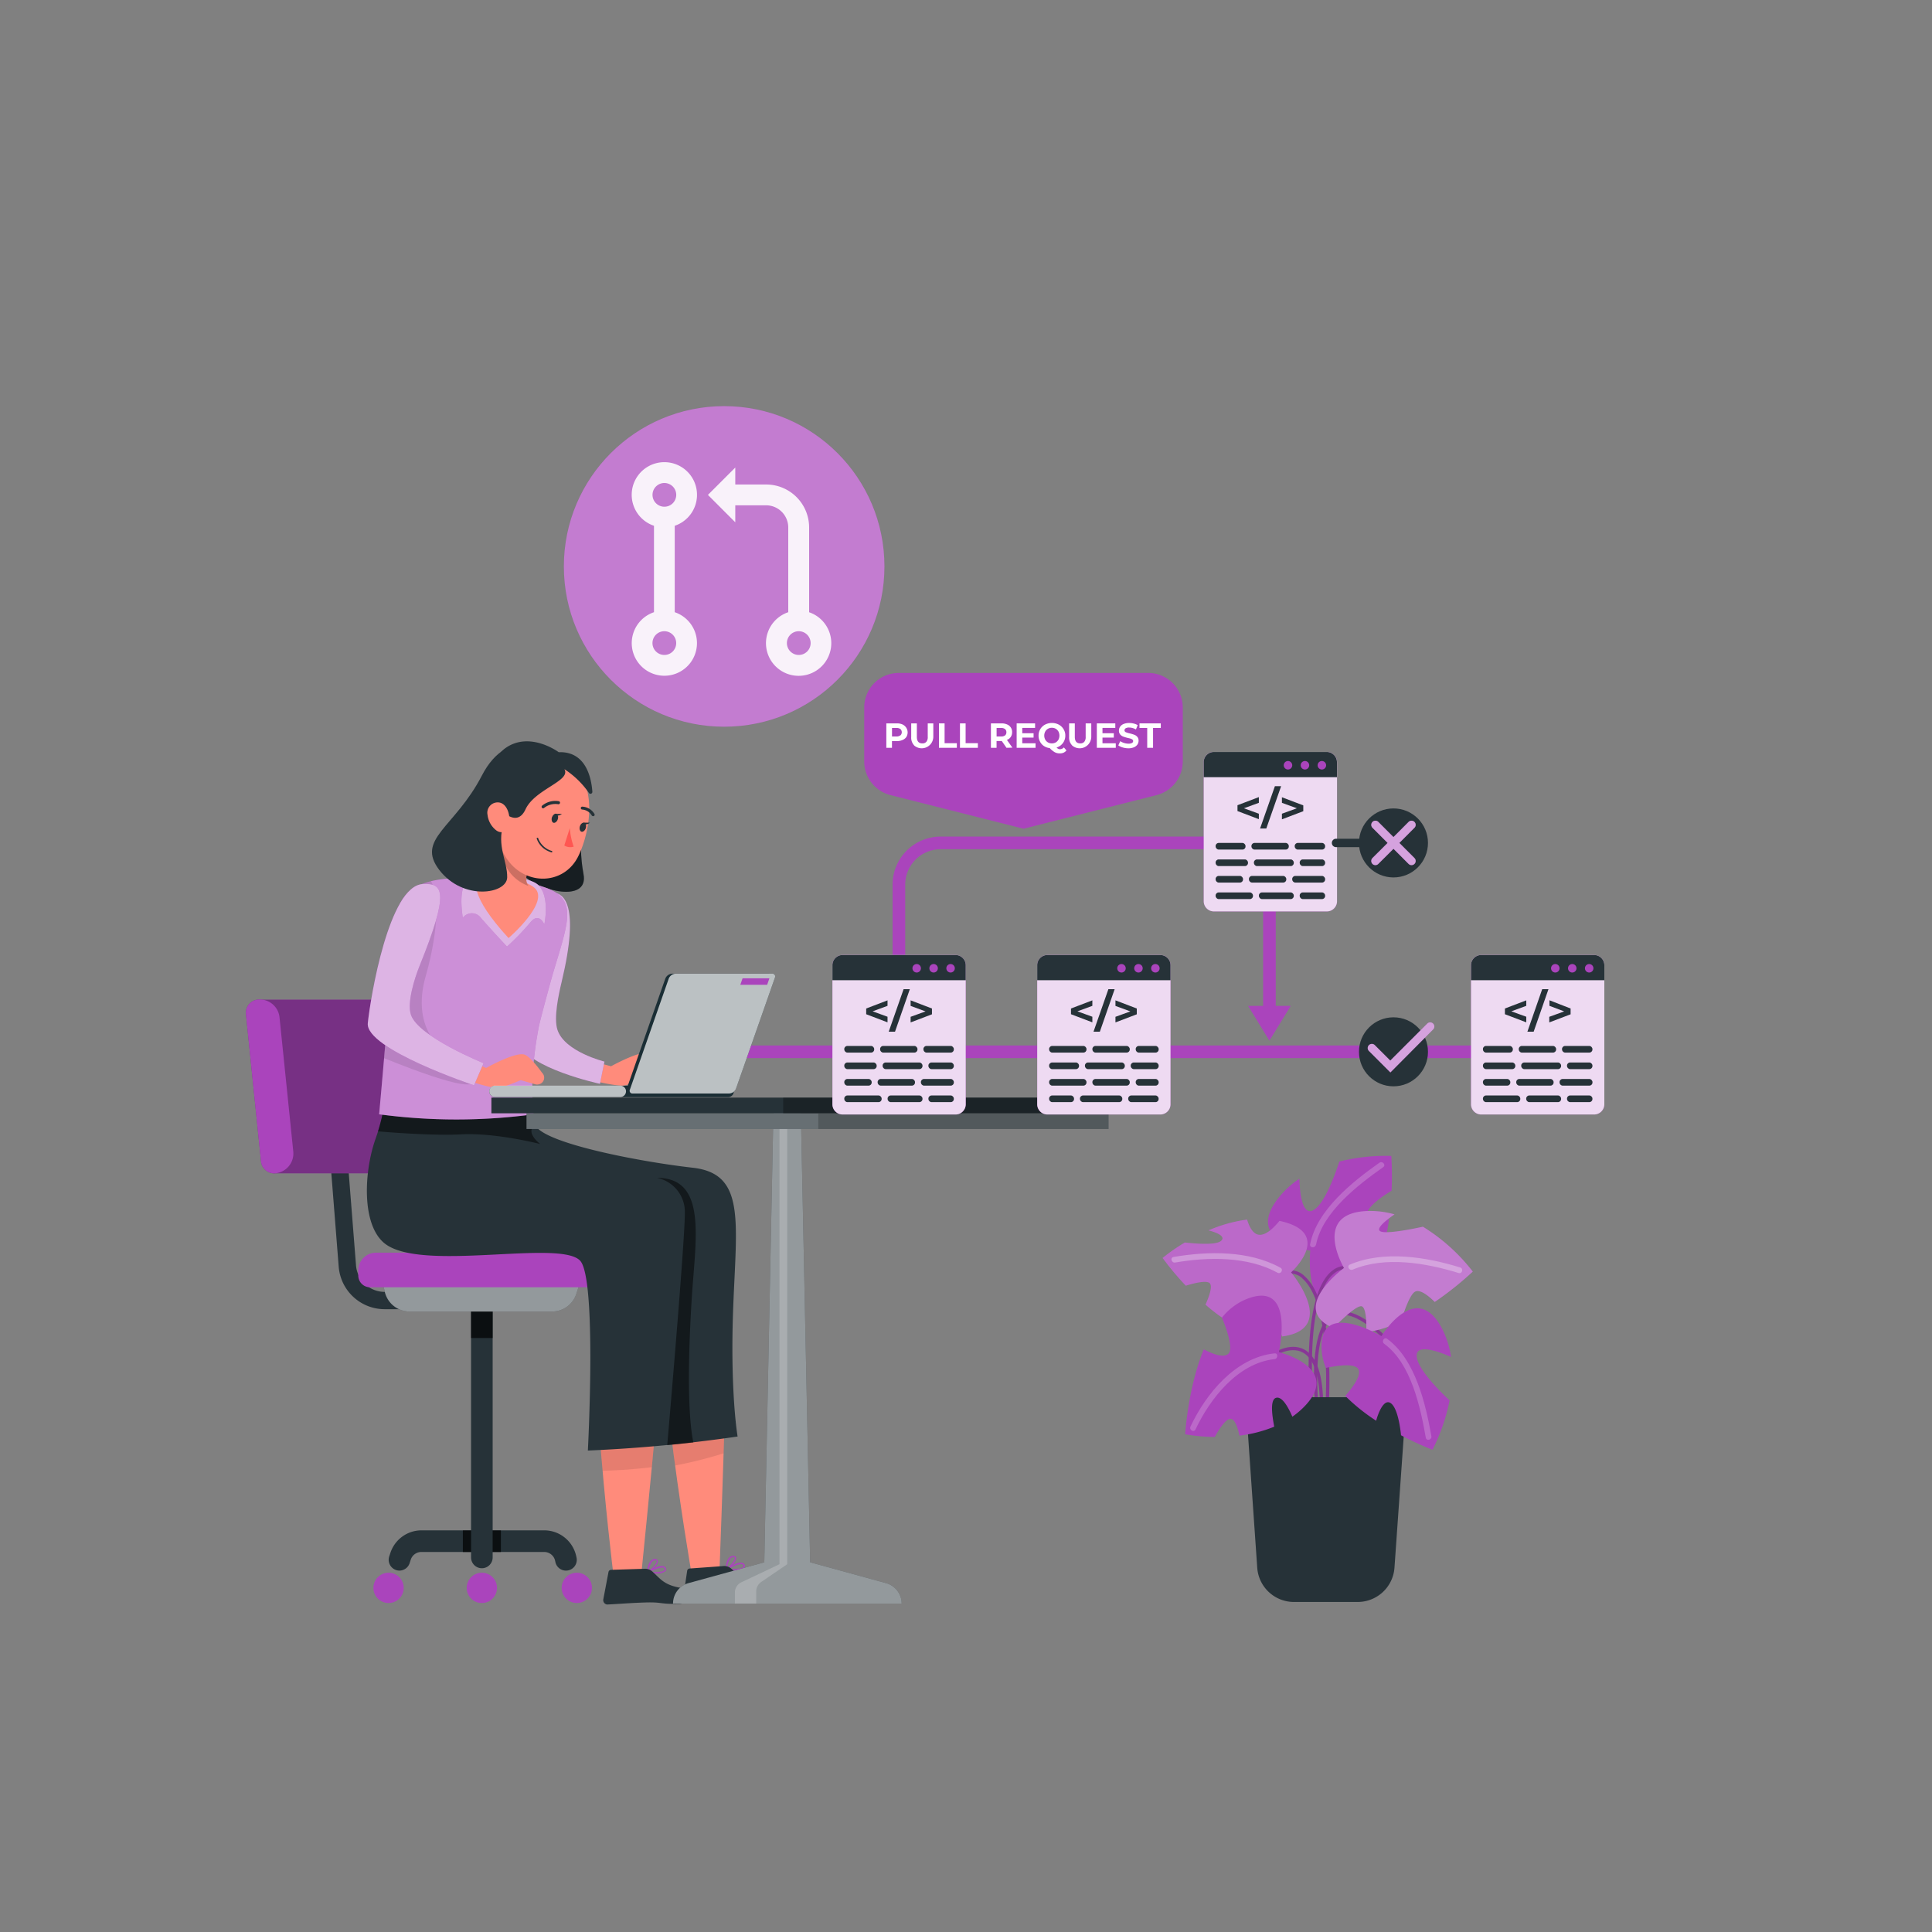 <svg xmlns="http://www.w3.org/2000/svg" viewBox="0 0 500 500"><rect x="0" y="0" width="500" height="500" fill="#808080" stroke="none"/><g id="freepik--Plant--inject-32"><path d="M339.1,323.64s-17.64-1.84-8.13-13.76a23.28,23.28,0,0,1,5.31-4.83c.08,3.08.59,9.48,3.41,8.24,3.08-1.35,6-9.88,6.93-12.68a48.75,48.75,0,0,1,13.45-1.45,83.52,83.52,0,0,1,.07,9c-2.11,1.26-6.22,4-6.4,6.08s3.92,1.68,5.73,1.35a48.71,48.71,0,0,1-2.39,10c-2.56-.73-6.45-1.56-7.63-.22s1.52,5.61,3.22,7.85a14.55,14.55,0,0,1-2.95,2.49C337.11,343.48,339.1,323.64,339.1,323.64Z" style="fill:#AA44BC"></path><g style="opacity:0.2"><path d="M340.58,322.15c1.64-8.46,10.94-15.53,17.4-20.1.79-.55-.19-1.69-1-1.13-6.83,4.82-16.19,12.19-17.92,21.1-.19.94,1.3,1.07,1.49.13Z" style="fill:#fff"></path></g><path d="M339.09,365.63l.86-.06c-1.72-25.45,2.07-33.72,5.55-36.18a4.22,4.22,0,0,1,3.87-.68l.34-.78a5,5,0,0,0-4.7.76C341.35,331.27,337.35,339.78,339.09,365.63Z" style="fill:#AA44BC"></path><path d="M343.93,363.05c.84-21.65-2.91-29.73-6.21-32.69a5.2,5.2,0,0,0-3.92-1.61l.12.85A4.44,4.44,0,0,1,337.2,331c3.13,2.87,6.7,10.75,5.88,32Z" style="fill:#AA44BC"></path><path d="M340.28,363.07l.85-.06c-.88-13,.73-20.75,4.65-22.39,5.11-2.14,12.75,6.42,12.83,6.5l.64-.56c-.33-.37-8.12-9.1-13.8-6.73C341.1,341.65,339.36,349.46,340.28,363.07Z" style="fill:#AA44BC"></path><path d="M342.44,363.89c0-8-1.66-12.93-4.94-14.66-3.7-1.94-8,.94-8.15,1.06l.48.7s4-2.71,7.27-1c3,1.57,4.49,6.25,4.48,13.9Z" style="fill:#AA44BC"></path><g style="opacity:0.2"><path d="M339.09,365.63l.86-.06c-1.72-25.45,2.07-33.72,5.55-36.18a4.22,4.22,0,0,1,3.87-.68l.34-.78a5,5,0,0,0-4.7.76C341.35,331.27,337.35,339.78,339.09,365.63Z"></path><path d="M343.93,363.05c.84-21.65-2.91-29.73-6.21-32.69a5.2,5.2,0,0,0-3.92-1.61l.12.85A4.44,4.44,0,0,1,337.2,331c3.13,2.87,6.7,10.75,5.88,32Z"></path><path d="M340.28,363.07l.85-.06c-.88-13,.73-20.75,4.65-22.39,5.11-2.14,12.75,6.42,12.83,6.5l.64-.56c-.33-.37-8.12-9.1-13.8-6.73C341.1,341.65,339.36,349.46,340.28,363.07Z"></path><path d="M342.44,363.89c0-8-1.66-12.93-4.94-14.66-3.7-1.94-8,.94-8.15,1.06l.48.7s4-2.71,7.27-1c3,1.57,4.49,6.25,4.48,13.9Z"></path></g><path d="M360.89,405.71,364,361.6H322.31l3.06,44.11a9.53,9.53,0,0,0,9.52,8.88h16.48A9.55,9.55,0,0,0,360.89,405.71Z" style="fill:#263238"></path><path d="M347.83,328.15s-8.66-14.55,6.59-14.76a23.17,23.17,0,0,1,6.49.89c-2,1.35-5.18,3.82-3.54,4.44s7.9-.59,10.88-1.25a48.3,48.3,0,0,1,12.91,11.62,84.55,84.55,0,0,1-9.85,7.86c-1.52-1.51-3.82-3.41-5.12-2.65s-2.73,4.81-3.6,7.7a31.85,31.85,0,0,1-9,2.8c.08-2.33,0-6.09-1.08-6.69s-5.16,3.25-7.43,5.59C333.4,338.67,347.83,328.15,347.83,328.15Z" style="fill:#AA44BC"></path><path d="M347.83,328.15s-8.66-14.55,6.59-14.76a23.17,23.17,0,0,1,6.49.89c-2,1.35-5.18,3.82-3.54,4.44s7.9-.59,10.88-1.25a48.3,48.3,0,0,1,12.91,11.62,84.55,84.55,0,0,1-9.85,7.86c-1.52-1.51-3.82-3.41-5.12-2.65s-2.73,4.81-3.6,7.7a31.85,31.85,0,0,1-9,2.8c.08-2.33,0-6.09-1.08-6.69s-5.16,3.25-7.43,5.59C333.4,338.67,347.83,328.15,347.83,328.15Z" style="fill:#fff;opacity:0.3"></path><path d="M327.8,339.08c-1.85-.53-4.13,3.14-5.32,5.35a40,40,0,0,1-10.5-6.8c.85-1.86,1.81-4.44,1.2-5.42s-3.94-.21-6.3.53a76.53,76.53,0,0,1-6-7.18,48.39,48.39,0,0,1,5.75-4c3.43.38,8.28.69,9.46-.49s-1.44-2.18-3.34-2.65a37.11,37.11,0,0,1,10-2.79c.45,1.55,1.45,3.94,3.31,3.94s3.79-2.07,5.07-3.61c14.33,3.08,3,13.33,3,13.33s12.33,14.63-2.33,16.59C331,343.38,329.53,339.57,327.8,339.08Z" style="fill:#AA44BC"></path><path d="M327.8,339.08c-1.85-.53-4.13,3.14-5.32,5.35a40,40,0,0,1-10.5-6.8c.85-1.86,1.81-4.44,1.2-5.42s-3.94-.21-6.3.53a76.53,76.53,0,0,1-6-7.18,48.39,48.39,0,0,1,5.75-4c3.43.38,8.28.69,9.46-.49s-1.44-2.18-3.34-2.65a37.11,37.11,0,0,1,10-2.79c.45,1.55,1.45,3.94,3.31,3.94s3.79-2.07,5.07-3.61c14.33,3.08,3,13.33,3,13.33s12.33,14.63-2.33,16.59C331,343.38,329.53,339.57,327.8,339.08Z" style="fill:#fff;opacity:0.2"></path><path d="M311.53,349.2c1.75.94,5.07,2.45,6.41,1.11s-.71-7-1.71-9.3a15.91,15.91,0,0,1,5.73-4.54c13.57-6,9,13.47,9,13.47S348,354.06,337,364.57a21.48,21.48,0,0,1-2.54,2.07c-.86-2-2.53-5.35-4.2-4.89s-1,4.78-.49,7.47a34.3,34.3,0,0,1-9,2.32c-.4-1.9-1.16-4.42-2.38-4.35s-3,2.81-4,4.69a46.66,46.66,0,0,1-7.67-.69S307.41,359.28,311.53,349.2Z" style="fill:#AA44BC"></path><path d="M357.51,345.8s9.18-15.17,15.92-1.5a23.27,23.27,0,0,1,2.1,6.87c-2.81-1.24-8.82-3.51-8.9-.42-.1,3.36,6.36,9.66,8.52,11.67a49,49,0,0,1-4.43,12.78,81.65,81.65,0,0,1-8.13-3.75c-.25-2.45-1-7.33-2.77-8.38s-3.2,2.83-3.67,4.61a48.61,48.61,0,0,1-8-6.42c1.76-2,4.17-5.17,3.45-6.81-.78-1.8-5.72-1-8.47-.44a14.21,14.21,0,0,1-1-3.72C340.42,335.54,357.51,345.8,357.51,345.8Z" style="fill:#AA44BC"></path><g style="opacity:0.3"><path d="M350.08,328.58c8.42-3.58,19.1-1.69,27.42.88.92.28,1.31-1.16.39-1.44-8.79-2.72-19.72-4.49-28.56-.74-.88.38-.12,1.67.75,1.3Z" style="fill:#fff"></path></g><g style="opacity:0.3"><path d="M304.13,326.74c8.55-1.46,18.75-1.63,26.5,2.64.85.47,1.6-.82.76-1.29-8.16-4.49-18.69-4.32-27.66-2.79-1,.16-.54,1.6.4,1.44Z" style="fill:#fff"></path></g><g style="opacity:0.2"><path d="M329.83,350.25c-10.09,1.09-17.73,10.44-21.73,18.94-.41.87.88,1.63,1.29.76,3.74-7.94,10.92-17.17,20.44-18.21.95-.1,1-1.6,0-1.49Z" style="fill:#fff"></path></g><g style="opacity:0.2"><path d="M358.23,347.77c7,5.09,9.39,16.52,10.77,24.31.17.95,1.61.55,1.44-.39-1.45-8.24-4.13-19.85-11.45-25.21-.78-.57-1.53.73-.76,1.29Z" style="fill:#fff"></path></g></g><g id="freepik--character-1--inject-32"><path d="M111.26,338.82H99.5a11.94,11.94,0,0,1-11.84-10.94l-2.14-27.13L90,300.4l2.14,27.13a7.44,7.44,0,0,0,7.38,6.81h11.76Z" style="fill:#263238"></path><path d="M105.32,303.65a5.15,5.15,0,0,0,4.59-5.64l-3.56-34.73a5.13,5.13,0,0,0-5.63-4.58h-34a3.42,3.42,0,0,0-3.06,3.76l3.9,38.12a3.43,3.43,0,0,0,3.76,3.07Z" style="fill:#AA44BC"></path><path d="M105.32,303.65a5.15,5.15,0,0,0,4.59-5.64l-3.56-34.73a5.13,5.13,0,0,0-5.63-4.58h-34a3.42,3.42,0,0,0-3.06,3.76l3.9,38.12a3.43,3.43,0,0,0,3.76,3.07Z" style="opacity:0.3"></path><path d="M67.55,300.58l-3.9-38.12a3.42,3.42,0,0,1,3.06-3.76h0a5.13,5.13,0,0,1,5.63,4.58L75.9,298a5.15,5.15,0,0,1-4.59,5.64h0A3.43,3.43,0,0,1,67.55,300.58Z" style="fill:#AA44BC"></path><path d="M106,404.57l.3-.92a2.88,2.88,0,0,1,2.74-2h31.8a2.89,2.89,0,0,1,2.82,2.26l.08.37a2.79,2.79,0,0,0,2.73,2.19h0a2.79,2.79,0,0,0,2.73-3.4l-.08-.36a8.48,8.48,0,0,0-8.28-6.66h-31.8a8.48,8.48,0,0,0-8,5.82l-.31.93a2.8,2.8,0,0,0,2.66,3.67h0A2.8,2.8,0,0,0,106,404.57Z" style="fill:#263238"></path><rect x="119.79" y="396.07" width="9.84" height="5.59" style="opacity:0.7"></rect><path d="M124.71,405.86h0a2.8,2.8,0,0,1-2.8-2.8V328.72h5.59v74.34A2.8,2.8,0,0,1,124.71,405.86Z" style="fill:#263238"></path><path d="M128.62,410.93a3.92,3.92,0,1,1-3.91-3.91A3.92,3.92,0,0,1,128.62,410.93Z" style="fill:#AA44BC"></path><path d="M104.48,410.93a3.92,3.92,0,1,1-3.92-3.91A3.93,3.93,0,0,1,104.48,410.93Z" style="fill:#AA44BC"></path><path d="M153.2,410.93a3.92,3.92,0,1,1-3.91-3.91A3.92,3.92,0,0,1,153.2,410.93Z" style="fill:#AA44BC"></path><rect x="121.91" y="333.05" width="5.59" height="13.23" style="opacity:0.7"></rect><path d="M142.86,339.42H106a6.61,6.61,0,0,1-6.44-5.18l-1.1-5H151l-1.86,5.64A6.6,6.6,0,0,1,142.86,339.42Z" style="fill:#263238"></path><path d="M142.86,339.42H106a6.61,6.61,0,0,1-6.44-5.18l-1.1-5H151l-1.86,5.64A6.6,6.6,0,0,1,142.86,339.42Z" style="fill:#fff;opacity:0.5"></path><path d="M97.3,324.19h54.81a4.59,4.59,0,0,1,4.59,4.59v1.31a3.06,3.06,0,0,1-3.06,3.06H95.78a3.06,3.06,0,0,1-3.06-3.06v-1.31A4.59,4.59,0,0,1,97.3,324.19Z" style="fill:#AA44BC"></path><path d="M163.38,302.1s23-1.15,24.66,6.53-1.84,98-1.84,98l-7.25.45s-12.55-72.36-6.38-84.76l-18.29.25Z" style="fill:#ff8b7b"></path><path d="M187.58,366c-4.49-.05-9.53.06-14.49.27.51,4.44,1.07,8.85,1.64,13a109.39,109.39,0,0,0,12.53-3.15C187.37,372.89,187.47,369.48,187.58,366Z" style="opacity:0.1;mix-blend-mode:multiply"></path><path d="M188,406.35a.19.19,0,0,1-.16-.14.18.18,0,0,1,.08-.2c.11-.08,2.75-1.85,4.09-1.58a1,1,0,0,1,.62.39.71.71,0,0,1,.07.81,3.32,3.32,0,0,1-2.27.77A13.16,13.16,0,0,1,188,406.35Zm.59-.29c1.48.07,3.46-.08,3.79-.62,0-.07.09-.18-.07-.41a.48.48,0,0,0-.38-.23,1.45,1.45,0,0,0-.36,0A8.5,8.5,0,0,0,188.54,406.06Z" style="fill:#AA44BC"></path><path d="M187.85,406.35a.18.18,0,0,1-.09-.16c0-.1.06-2.24,1-3.14a1.38,1.38,0,0,1,1-.39c.51,0,.69.26.73.47.23.88-1.54,2.72-2.45,3.2a.11.11,0,0,1-.08,0Zm1.83-3.33a.94.94,0,0,0-.63.28,4.39,4.39,0,0,0-.87,2.49c.93-.65,2.08-2.07,2-2.6,0-.05,0-.18-.39-.19l-.1,0Z" style="fill:#AA44BC"></path><path d="M187.07,405.31l-8.59.62a.69.69,0,0,0-.64.59l-1.05,7.1a1.15,1.15,0,0,0,1,1.32,1,1,0,0,0,.25,0c3.09-.28,5.84-.65,9.69-.92,4.55-.33,3.44.3,8.8,0,3.22-.19,3.55-3.9,2.17-4-6.32-.33-7.1-2.18-9.68-4.24A2.75,2.75,0,0,0,187.07,405.31Z" style="fill:#263238"></path><path d="M149.37,302.84s23.06,1.1,24.32,8.86-7.7,95.48-7.7,95.48l-7.27.1s-9.05-72.88-2.29-85l-18.28-.63Z" style="fill:#ff8b7b"></path><path d="M168.69,379.71c.41-4.28.84-8.82,1.27-13.45-5.5,0-10.85,0-15.12.11.32,4.88.71,9.71,1.11,14.26C158.56,380.58,163.16,380.38,168.69,379.71Z" style="opacity:0.1;mix-blend-mode:multiply"></path><path d="M167.59,407.07a.19.19,0,0,1-.15-.15.18.18,0,0,1,.08-.19c.12-.08,2.83-1.73,4.15-1.41a1,1,0,0,1,.61.42.71.71,0,0,1,0,.81,3.4,3.4,0,0,1-2.31.67A14,14,0,0,1,167.59,407.07Zm.6-.27c1.48.14,3.46.07,3.82-.46.05-.06.09-.18,0-.41a.56.56,0,0,0-.38-.25,1.46,1.46,0,0,0-.36,0A8.72,8.72,0,0,0,168.19,406.8Z" style="fill:#AA44BC"></path><path d="M167.49,407.07a.19.19,0,0,1-.08-.17c0-.1.15-2.24,1.13-3.09a1.38,1.38,0,0,1,1-.35c.51,0,.68.29.71.5.19.88-1.65,2.65-2.58,3.1a.11.11,0,0,1-.08,0Zm2-3.26a1,1,0,0,0-.63.26,4.41,4.41,0,0,0-1,2.45c1-.61,2.16-2,2.1-2.52,0-.05,0-.18-.38-.2Z" style="fill:#AA44BC"></path><path d="M166.75,406l-8.61.27a.69.69,0,0,0-.66.56l-1.34,7.05a1.15,1.15,0,0,0,.91,1.36,1,1,0,0,0,.24,0c3.1-.15,5.86-.4,9.72-.52,4.57-.13,3.43.45,8.79.36,3.23-.06,3.71-3.75,2.34-3.89-6.3-.59-7-2.47-9.5-4.64A2.78,2.78,0,0,0,166.75,406Z" style="fill:#263238"></path><path d="M99.36,286.52a51.4,51.4,0,0,1-2.22,8.35c-2.94,8.43-3.6,22,2.34,26.87,9.36,7.64,45.43-1.09,50.66,4.53,4.36,4.69,2,49.13,2,49.13a379.48,379.48,0,0,0,38.75-3.63s-2-11.6-1.12-33.85,3.06-34.18-10.46-35.71-37.62-6.14-40.61-10.74c-2-3.09-1.07-4.86-1.07-4.86Z" style="fill:#263238"></path><path d="M179.44,373.31c-.84-4-1.87-13.89-.41-37.38.94-15.12,4.12-31.1-9-31.1a9,9,0,0,1,7.21,9.1c0,6.76-3.56,48.54-4.56,60.07C174.88,373.8,177.14,373.57,179.44,373.31Z" style="opacity:0.5"></path><path d="M138.51,291.09c-1.7-2.85-.84-4.48-.84-4.48l-38.31-.09a48.71,48.71,0,0,1-1.54,6.27c4.94.43,15.17,1.13,21.52.78,8.89-.48,20.47,2.5,20.47,2.5S135.71,293.05,138.51,291.09Z" style="opacity:0.5"></path><path d="M151.69,210.64s-2.47,6.13-.68,15.58c1.44,7.56-11.59,4.43-15.87,0S148.47,210,148.47,210Z" style="fill:#263238"></path><path d="M151.69,210.64s-2.47,6.13-.68,15.58c1.44,7.56-11.59,4.43-15.87,0S148.47,210,148.47,210Z" style="opacity:0.4"></path><path d="M152.77,274.5l5.37,1.45s7.17-4,9.67-3.46c1.37.31,3.43,2.58,4.93,4.42a2,2,0,0,1-1.06,3.15h0a1.86,1.86,0,0,1-1,0L167,279s-4.11,1.83-5.73,1.93c-2.84.18-10.64-2-10.64-2Z" style="fill:#ff8b7b"></path><path d="M143.42,231c2.29.36,6.78,2.83,1.93,23.12-.76,3.21-2.12,9.31-1.07,12.44,1.89,5.65,12.15,8.18,12.15,8.18l-1.16,5.75s-19-4.08-20.91-10.69C132.49,263.42,133.2,229.42,143.42,231Z" style="fill:#AA44BC"></path><path d="M143.42,231c2.29.36,6.78,2.83,1.93,23.12-.76,3.21-2.12,9.31-1.07,12.44,1.89,5.65,12.15,8.18,12.15,8.18l-1.16,5.75s-19-4.08-20.91-10.69C132.49,263.42,133.2,229.42,143.42,231Z" style="fill:#fff;opacity:0.6"></path><path d="M98.12,288.38a150.27,150.27,0,0,0,40,0s-1.41-8.52,1.33-22.68c.34-1.73,3.13-12,3.63-13.69,5.4-18.18,8.38-22.79-16.39-24.56-21.29-1.51-24.53,3.82-25.08,16.4S98.12,288.38,98.12,288.38Z" style="fill:#AA44BC"></path><path d="M98.12,288.38a150.27,150.27,0,0,0,40,0s-1.41-8.52,1.33-22.68c.34-1.73,3.13-12,3.63-13.69,5.4-18.18,8.38-22.79-16.39-24.56-21.29-1.51-24.53,3.82-25.08,16.4S98.12,288.38,98.12,288.38Z" style="fill:#fff;opacity:0.4"></path><path d="M120.37,274l5.44,2.39s7.25-4.07,9.79-3.5c1.62.37,4.68,4.73,4.68,4.73a1.76,1.76,0,0,1-.83,3h0a1.76,1.76,0,0,1-.91,0l-3.78-1.08s-4.17,1.85-5.81,1.95c-2.87.19-10.77-2.93-10.77-2.93Z" style="fill:#ff8b7b"></path><path d="M123.37,226.63c-3,.78-4.75,2.89-3.6,10.92a2.89,2.89,0,0,1,4.69,0c2.42,2.81,6.75,7.42,6.75,7.42a64.25,64.25,0,0,0,6-6.2c2.3-2.89,3.66.47,3.66.47s1.93-9-2.83-11C133.68,226.42,127,225.69,123.37,226.63Z" style="fill:#AA44BC"></path><path d="M123.37,226.63c-3,.78-4.75,2.89-3.6,10.92a2.89,2.89,0,0,1,4.69,0c2.42,2.81,6.75,7.42,6.75,7.42a64.25,64.25,0,0,0,6-6.2c2.3-2.89,3.66.47,3.66.47s1.93-9-2.83-11C133.68,226.42,127,225.69,123.37,226.63Z" style="fill:#fff;opacity:0.6"></path><path d="M101.6,243.85c-.31,7-1.34,19.91-2.21,30,41,16.51,15.14-2.21,15.14-2.21s-8.21-5.6-4.36-19,2.68-21.78,2.68-21.78l-1.31-2.84C103.63,230,102,235.2,101.6,243.85Z" style="opacity:0.1"></path><path d="M109.4,228.79c5.32-.28,7,1.87-.84,21.25-1.25,3.09-3.27,9.42-2.21,12.59,1.92,5.72,18.8,12.52,18.8,12.52l-2.47,5.73S94.5,271.5,95.19,264.79,100.67,229.26,109.4,228.79Z" style="fill:#AA44BC"></path><path d="M109.4,228.79c5.32-.28,7,1.87-.84,21.25-1.25,3.09-3.27,9.42-2.21,12.59,1.92,5.72,18.8,12.52,18.8,12.52l-2.47,5.73S94.5,271.5,95.19,264.79,100.67,229.26,109.4,228.79Z" style="fill:#fff;opacity:0.6"></path><path d="M131.61,242.77s10.87-9.33,6.72-13c-2.09-1.86-8.53-3.54-14.19-2.24C122.78,227.83,121.54,231.83,131.61,242.77Z" style="fill:#ff8b7b"></path><path d="M138.25,233.24a14,14,0,0,0-.36-3c-1-.51-2.73-2.4-.86-5.36L131,214.27c-1.14,4.82-2.13,12.58-6.58,14.13,0,0-1.4,3.65,5,11.53Z" style="fill:#ff8b7b"></path><path d="M131,214.27c-.38,1.61-.75,3.55-1.23,5.48a10.5,10.5,0,0,0,7,9.52c-.66-.93-1-2.41.24-4.36Z" style="opacity:0.2"></path><path d="M129.75,205.14c-1.31,8.18-2,11.6,1.11,16.65,4.74,7.6,15.07,7.41,18.8-.2,3.35-6.86,4.94-19.12-2.26-24.05a11.3,11.3,0,0,0-17.65,7.6Z" style="fill:#ff8b7b"></path><path d="M142.84,211.52c-.2.65,0,1.28.39,1.41s.93-.28,1.13-.92,0-1.27-.39-1.41S143.06,210.93,142.84,211.52Z" style="fill:#263238"></path><path d="M150.08,213.83c-.21.66,0,1.28.39,1.41s.93-.28,1.13-.92,0-1.27-.39-1.4S150.28,213.2,150.08,213.83Z" style="fill:#263238"></path><path d="M151,212.9l1.68,0S151.52,213.9,151,212.9Z" style="fill:#263238"></path><path d="M147.47,214.29a18.07,18.07,0,0,0,1,4.82,2.93,2.93,0,0,1-2.43-.3Z" style="fill:#ff5652"></path><path d="M141.76,220.22a5.67,5.67,0,0,0,.92.36.19.19,0,0,0,.25-.11h0a.2.2,0,0,0-.14-.25,5.33,5.33,0,0,1-3.51-3.3.2.2,0,0,0-.38.11A5.5,5.5,0,0,0,141.76,220.22Z" style="fill:#263238"></path><path d="M140.38,209.14a.39.39,0,0,0,.46-.07,4.68,4.68,0,0,1,3.62-.94.41.41,0,0,0,.47-.33.4.4,0,0,0-.32-.45h0a5.38,5.38,0,0,0-4.33,1.17.39.39,0,0,0,0,.55h0A.17.17,0,0,0,140.38,209.14Z" style="fill:#263238"></path><path d="M153.31,211.18a.41.41,0,0,0,.4,0,.39.39,0,0,0,.12-.55,3.86,3.86,0,0,0-3.13-1.87.37.37,0,0,0-.39.36v0a.38.38,0,0,0,.39.39h0a3.17,3.17,0,0,1,2.43,1.5A.4.4,0,0,0,153.31,211.18Z" style="fill:#263238"></path><path d="M143.74,210.64l1.68,0S144.27,211.6,143.74,210.64Z" style="fill:#263238"></path><path d="M129,208.84s4.56,5.89,7,.62,11.86-7.34,10.06-10.4a22.56,22.56,0,0,1,6.33,6.13.49.49,0,0,0,.91-.3c-.25-3.53-1.64-10.49-8.7-10.22,0,0-7.39-5.5-13.71-1.12C124.85,197.71,129,208.84,129,208.84Z" style="fill:#263238"></path><path d="M142.55,194.49s-10.86-7.27-17.85,6.24-17.16,16.41-11,24.43,17.5,6.22,17.56,1.9-2.78-8.07-.94-13.94S142.55,194.49,142.55,194.49Z" style="fill:#263238"></path><path d="M126.17,210.85a5.93,5.93,0,0,0,2.2,4c1.65,1.27,3.26,0,3.47-2,.17-1.78-.47-4.59-2.43-5.12a2.68,2.68,0,0,0-3.24,3.14Z" style="fill:#ff8b7b"></path></g><g id="freepik--Desk--inject-32"><path d="M229.29,409.71l-19.62-5.39-2.46-118.86h-7L197.8,404.32l-19.62,5.39a5.49,5.49,0,0,0-4,5.29h59.17A5.49,5.49,0,0,0,229.29,409.71Z" style="fill:#263238"></path><path d="M229.29,409.71l-19.62-5.39-2.46-118.86h-7L197.8,404.32l-19.62,5.39a5.49,5.49,0,0,0-4,5.29h59.17A5.49,5.49,0,0,0,229.29,409.71Z" style="fill:#fff;opacity:0.5"></path><path d="M195.71,415v-3.16a2.92,2.92,0,0,1,1.28-2.42l6.74-4.6V290.15h-2V404.82l-9.86,4.67a2.93,2.93,0,0,0-1.68,2.65V415Z" style="fill:#fff;opacity:0.2"></path><rect x="136.26" y="288.12" width="150.62" height="4.06" style="fill:#263238"></rect><rect x="136.26" y="288.12" width="150.62" height="4.06" style="fill:#fff;opacity:0.3"></rect><rect x="211.77" y="288.12" width="75.1" height="4.06" style="opacity:0.2"></rect><rect x="127.17" y="284.06" width="168.79" height="4.06" style="fill:#263238"></rect><rect x="202.69" y="284.06" width="93.27" height="4.06" style="opacity:0.3"></rect></g><g id="freepik--Arrows--inject-32"><path d="M330.16,260.32v-26.5h0v-4.9a12.43,12.43,0,0,0-12.41-12.41H243.4A12.43,12.43,0,0,0,231,228.92v42.16h3.27V228.92a9.15,9.15,0,0,1,9.14-9.14h74.34a9.15,9.15,0,0,1,9.14,9.14v31.4H323l5.52,9,5.52-9Z" style="fill:#AA44BC"></path><rect x="187.38" y="270.57" width="213.56" height="3.27" style="fill:#AA44BC"></rect></g><g id="freepik--Codes--inject-32"><path d="M243.37,288.43h-25.3a2.64,2.64,0,0,1-2.64-2.64v-36a2.64,2.64,0,0,1,2.64-2.64h29.22a2.64,2.64,0,0,1,2.64,2.64v36a2.64,2.64,0,0,1-2.64,2.64Z" style="fill:#AA44BC"></path><path d="M243.37,288.43h-25.3a2.64,2.64,0,0,1-2.64-2.64v-36a2.64,2.64,0,0,1,2.64-2.64h29.22a2.64,2.64,0,0,1,2.64,2.64v36a2.64,2.64,0,0,1-2.64,2.64Z" style="fill:#fff;opacity:0.8"></path><path d="M247.29,247.16H218.07a2.64,2.64,0,0,0-2.64,2.64v3.88h34.5V249.8A2.64,2.64,0,0,0,247.29,247.16Z" style="fill:#263238"></path><circle cx="246.01" cy="250.59" r="1.1" style="fill:#AA44BC"></circle><circle cx="241.62" cy="250.59" r="1.1" style="fill:#AA44BC"></circle><circle cx="237.24" cy="250.59" r="1.1" style="fill:#AA44BC"></circle><path d="M229.69,260.31l-3.86,1.42,3.86,1.4v1.45l-5.52-2.1V261l5.52-2.11Z" style="fill:#263238"></path><path d="M233.85,256h1.61L231.63,267H230Z" style="fill:#263238"></path><path d="M241.19,261v1.5l-5.52,2.1v-1.45l3.86-1.4-3.86-1.42v-1.44Z" style="fill:#263238"></path><rect x="218.5" y="270.69" width="7.74" height="1.72" rx="0.79" style="fill:#263238"></rect><rect x="227.77" y="270.69" width="9.67" height="1.72" rx="0.79" style="fill:#263238"></rect><rect x="238.98" y="270.69" width="7.87" height="1.72" rx="0.79" style="fill:#263238"></rect><rect x="218.5" y="274.97" width="8.38" height="1.72" rx="0.79" style="fill:#263238"></rect><rect x="228.42" y="274.97" width="10.32" height="1.72" rx="0.79" style="fill:#263238"></rect><rect x="240.27" y="274.97" width="6.58" height="1.72" rx="0.79" style="fill:#263238"></rect><rect x="218.5" y="279.24" width="7.09" height="1.72" rx="0.79" style="fill:#263238"></rect><rect x="227.13" y="279.24" width="9.67" height="1.72" rx="0.79" style="fill:#263238"></rect><rect x="238.33" y="279.24" width="8.52" height="1.72" rx="0.79" style="fill:#263238"></rect><rect x="218.5" y="283.51" width="9.67" height="1.72" rx="0.79" style="fill:#263238"></rect><rect x="229.71" y="283.51" width="9.03" height="1.72" rx="0.79" style="fill:#263238"></rect><rect x="240.27" y="283.51" width="6.58" height="1.72" rx="0.79" style="fill:#263238"></rect><path d="M339.46,235.88h-25.3a2.64,2.64,0,0,1-2.64-2.64v-36a2.64,2.64,0,0,1,2.64-2.64h29.22a2.64,2.64,0,0,1,2.64,2.64v36a2.64,2.64,0,0,1-2.64,2.64Z" style="fill:#AA44BC"></path><path d="M339.46,235.88h-25.3a2.64,2.64,0,0,1-2.64-2.64v-36a2.64,2.64,0,0,1,2.64-2.64h29.22a2.64,2.64,0,0,1,2.64,2.64v36a2.64,2.64,0,0,1-2.64,2.64Z" style="fill:#fff;opacity:0.8"></path><path d="M343.38,194.61H314.16a2.64,2.64,0,0,0-2.64,2.64v3.89H346v-3.89A2.64,2.64,0,0,0,343.38,194.61Z" style="fill:#263238"></path><circle cx="342.1" cy="198.05" r="1.1" style="fill:#AA44BC"></circle><circle cx="337.72" cy="198.05" r="1.1" style="fill:#AA44BC"></circle><circle cx="333.33" cy="198.05" r="1.1" style="fill:#AA44BC"></circle><path d="M325.79,207.77l-3.87,1.41,3.87,1.41V212l-5.53-2.1v-1.51l5.53-2.1Z" style="fill:#263238"></path><path d="M329.94,203.47h1.61l-3.83,10.94h-1.61Z" style="fill:#263238"></path><path d="M337.29,208.43v1.51l-5.53,2.1v-1.45l3.87-1.41-3.87-1.41v-1.44Z" style="fill:#263238"></path><rect x="314.6" y="218.15" width="7.74" height="1.72" rx="0.79" style="fill:#263238"></rect><rect x="323.87" y="218.15" width="9.67" height="1.72" rx="0.79" style="fill:#263238"></rect><rect x="335.07" y="218.15" width="7.87" height="1.72" rx="0.79" style="fill:#263238"></rect><rect x="314.6" y="222.42" width="8.38" height="1.72" rx="0.79" style="fill:#263238"></rect><rect x="324.51" y="222.42" width="10.32" height="1.72" rx="0.79" style="fill:#263238"></rect><rect x="336.36" y="222.42" width="6.58" height="1.72" rx="0.79" style="fill:#263238"></rect><rect x="314.6" y="226.69" width="7.09" height="1.72" rx="0.79" style="fill:#263238"></rect><rect x="323.22" y="226.69" width="9.67" height="1.72" rx="0.79" style="fill:#263238"></rect><rect x="334.42" y="226.69" width="8.52" height="1.72" rx="0.79" style="fill:#263238"></rect><rect x="314.6" y="230.96" width="9.67" height="1.72" rx="0.79" style="fill:#263238"></rect><rect x="325.8" y="230.96" width="9.03" height="1.72" rx="0.79" style="fill:#263238"></rect><rect x="336.36" y="230.96" width="6.58" height="1.72" rx="0.79" style="fill:#263238"></rect><path d="M408.64,288.43h-25.3a2.64,2.64,0,0,1-2.64-2.64v-36a2.64,2.64,0,0,1,2.64-2.64h29.22a2.64,2.64,0,0,1,2.64,2.64v36a2.64,2.64,0,0,1-2.64,2.64Z" style="fill:#AA44BC"></path><path d="M408.64,288.43h-25.3a2.64,2.64,0,0,1-2.64-2.64v-36a2.64,2.64,0,0,1,2.64-2.64h29.22a2.64,2.64,0,0,1,2.64,2.64v36a2.64,2.64,0,0,1-2.64,2.64Z" style="fill:#fff;opacity:0.8"></path><path d="M412.56,247.16H383.34a2.64,2.64,0,0,0-2.64,2.64v3.88h34.5V249.8A2.64,2.64,0,0,0,412.56,247.16Z" style="fill:#263238"></path><circle cx="411.28" cy="250.59" r="1.1" style="fill:#AA44BC"></circle><circle cx="406.9" cy="250.59" r="1.1" style="fill:#AA44BC"></circle><circle cx="402.51" cy="250.59" r="1.1" style="fill:#AA44BC"></circle><path d="M395,260.31l-3.87,1.42,3.87,1.4v1.45l-5.53-2.1V261l5.53-2.11Z" style="fill:#263238"></path><path d="M399.12,256h1.62L396.91,267h-1.62Z" style="fill:#263238"></path><path d="M406.47,261v1.5l-5.52,2.1v-1.45l3.86-1.4L401,260.31v-1.44Z" style="fill:#263238"></path><rect x="383.78" y="270.69" width="7.74" height="1.72" rx="0.79" style="fill:#263238"></rect><rect x="393.05" y="270.69" width="9.67" height="1.72" rx="0.79" style="fill:#263238"></rect><rect x="404.25" y="270.69" width="7.87" height="1.72" rx="0.79" style="fill:#263238"></rect><rect x="383.78" y="274.97" width="8.38" height="1.72" rx="0.79" style="fill:#263238"></rect><rect x="393.69" y="274.97" width="10.32" height="1.72" rx="0.79" style="fill:#263238"></rect><rect x="405.54" y="274.97" width="6.58" height="1.72" rx="0.79" style="fill:#263238"></rect><rect x="383.78" y="279.24" width="7.09" height="1.72" rx="0.79" style="fill:#263238"></rect><rect x="392.4" y="279.24" width="9.67" height="1.72" rx="0.79" style="fill:#263238"></rect><rect x="403.61" y="279.24" width="8.52" height="1.72" rx="0.79" style="fill:#263238"></rect><rect x="383.78" y="283.51" width="9.67" height="1.72" rx="0.79" style="fill:#263238"></rect><rect x="394.98" y="283.51" width="9.03" height="1.72" rx="0.79" style="fill:#263238"></rect><rect x="405.54" y="283.51" width="6.58" height="1.72" rx="0.79" style="fill:#263238"></rect><path d="M296.37,288.43h-25.3a2.64,2.64,0,0,1-2.64-2.64v-36a2.64,2.64,0,0,1,2.64-2.64h29.22a2.64,2.64,0,0,1,2.64,2.64v36a2.64,2.64,0,0,1-2.64,2.64Z" style="fill:#AA44BC"></path><path d="M296.37,288.43h-25.3a2.64,2.64,0,0,1-2.64-2.64v-36a2.64,2.64,0,0,1,2.64-2.64h29.22a2.64,2.64,0,0,1,2.64,2.64v36a2.64,2.64,0,0,1-2.64,2.64Z" style="fill:#fff;opacity:0.8"></path><path d="M300.29,247.16H271.07a2.64,2.64,0,0,0-2.64,2.64v3.88h34.5V249.8A2.64,2.64,0,0,0,300.29,247.16Z" style="fill:#263238"></path><circle cx="299.01" cy="250.59" r="1.1" style="fill:#AA44BC"></circle><circle cx="294.63" cy="250.59" r="1.1" style="fill:#AA44BC"></circle><circle cx="290.24" cy="250.59" r="1.1" style="fill:#AA44BC"></circle><path d="M282.7,260.31l-3.87,1.42,3.87,1.4v1.45l-5.53-2.1V261l5.53-2.11Z" style="fill:#263238"></path><path d="M286.85,256h1.62L284.64,267H283Z" style="fill:#263238"></path><path d="M294.2,261v1.5l-5.52,2.1v-1.45l3.86-1.4-3.86-1.42v-1.44Z" style="fill:#263238"></path><rect x="271.51" y="270.69" width="9.67" height="1.72" rx="0.79" style="fill:#263238"></rect><rect x="282.71" y="270.69" width="9.67" height="1.72" rx="0.79" style="fill:#263238"></rect><rect x="293.92" y="270.69" width="5.94" height="1.72" rx="0.79" style="fill:#263238"></rect><rect x="271.51" y="274.97" width="7.74" height="1.72" rx="0.79" style="fill:#263238"></rect><rect x="280.78" y="274.97" width="10.32" height="1.72" rx="0.79" style="fill:#263238"></rect><rect x="292.63" y="274.97" width="7.23" height="1.72" rx="0.79" style="fill:#263238"></rect><rect x="271.51" y="279.24" width="9.67" height="1.72" rx="0.79" style="fill:#263238"></rect><rect x="282.71" y="279.24" width="9.67" height="1.72" rx="0.79" style="fill:#263238"></rect><rect x="293.92" y="279.24" width="5.94" height="1.72" rx="0.79" style="fill:#263238"></rect><rect x="271.51" y="283.51" width="6.45" height="1.72" rx="0.79" style="fill:#263238"></rect><rect x="279.49" y="283.51" width="10.96" height="1.72" rx="0.79" style="fill:#263238"></rect><rect x="291.98" y="283.51" width="7.87" height="1.72" rx="0.79" style="fill:#263238"></rect><circle cx="360.63" cy="272.21" r="8.93" style="fill:#263238"></circle><path d="M359.83,277.55,354.28,272a1.07,1.07,0,0,1,0-1.52h0a1.07,1.07,0,0,1,1.52,0l4,4,9.57-9.58a1.07,1.07,0,0,1,1.52,0h0a1.07,1.07,0,0,1,0,1.52Z" style="fill:#AA44BC"></path><g style="opacity:0.5"><path d="M359.83,277.55,354.28,272a1.07,1.07,0,0,1,0-1.52h0a1.07,1.07,0,0,1,1.52,0l4,4,9.57-9.58a1.07,1.07,0,0,1,1.52,0h0a1.07,1.07,0,0,1,0,1.52Z" style="fill:#fff"></path></g><circle cx="360.63" cy="218.15" r="8.93" style="fill:#263238"></circle><path d="M366.06,212.71h0a1.07,1.07,0,0,0-1.52,0l-3.91,3.92-3.92-3.92a1.07,1.07,0,0,0-1.52,0h0a1.09,1.09,0,0,0,0,1.52l3.92,3.92-3.92,3.91a1.09,1.09,0,0,0,0,1.52h0a1.07,1.07,0,0,0,1.52,0l3.92-3.91,3.91,3.91a1.07,1.07,0,0,0,1.52,0h0a1.07,1.07,0,0,0,0-1.52l-3.91-3.91,3.91-3.92A1.07,1.07,0,0,0,366.06,212.71Z" style="fill:#AA44BC"></path><path d="M366.06,212.71h0a1.07,1.07,0,0,0-1.52,0l-3.91,3.92-3.92-3.92a1.07,1.07,0,0,0-1.52,0h0a1.09,1.09,0,0,0,0,1.52l3.92,3.92-3.92,3.91a1.09,1.09,0,0,0,0,1.52h0a1.07,1.07,0,0,0,1.52,0l3.92-3.91,3.91,3.91a1.07,1.07,0,0,0,1.52,0h0a1.07,1.07,0,0,0,0-1.52l-3.91-3.91,3.91-3.92A1.07,1.07,0,0,0,366.06,212.71Z" style="fill:#fff;opacity:0.5"></path><path d="M356,219.24H345.77a1.09,1.09,0,0,1-1.09-1.09h0a1.09,1.09,0,0,1,1.09-1.09H356Z" style="fill:#263238"></path></g><g id="freepik--Button--inject-32"><path d="M299.36,205.76l-34.48,8.71-34.47-8.71a9,9,0,0,1-6.75-8.67v-14a8.93,8.93,0,0,1,8.94-8.93h64.57a8.93,8.93,0,0,1,8.93,8.93v14A9,9,0,0,1,299.36,205.76Z" style="fill:#AA44BC"></path><path d="M233.57,187.49a2.27,2.27,0,0,1,1,3.23,2.15,2.15,0,0,1-1,.79,3.46,3.46,0,0,1-1.46.28h-1.27v1.74h-1.46v-6.32h2.73A3.46,3.46,0,0,1,233.57,187.49Zm-.53,2.82a1.13,1.13,0,0,0,0-1.62,1.56,1.56,0,0,0-1-.29h-1.19v2.2H232A1.56,1.56,0,0,0,233,190.31Z" style="fill:#fff"></path><path d="M236.57,192.89a2.89,2.89,0,0,1-.75-2.14v-3.54h1.46v3.48c0,1.14.47,1.7,1.41,1.7a1.31,1.31,0,0,0,1.05-.41,1.91,1.91,0,0,0,.36-1.29v-3.48h1.44v3.54a3,3,0,0,1-5,2.14Z" style="fill:#fff"></path><path d="M243,187.21h1.46v5.13h3.17v1.19H243Z" style="fill:#fff"></path><path d="M248.44,187.21h1.46v5.13h3.17v1.19h-4.63Z" style="fill:#fff"></path><path d="M260.48,193.53l-1.22-1.76h-1.35v1.76h-1.46v-6.32h2.74a3.41,3.41,0,0,1,1.45.28,2.06,2.06,0,0,1,1.29,2,2.13,2.13,0,0,1-.34,1.22,2.08,2.08,0,0,1-1,.78l1.42,2Zm-.37-4.84a1.56,1.56,0,0,0-1-.29h-1.19v2.2h1.19a1.56,1.56,0,0,0,1-.28,1,1,0,0,0,.34-.82A1,1,0,0,0,260.11,188.69Z" style="fill:#fff"></path><path d="M268,192.36v1.17h-4.89v-6.32h4.77v1.17h-3.32v1.38h2.93v1.13h-2.93v1.47Z" style="fill:#fff"></path><path d="M276,194.21a2.1,2.1,0,0,1-.74.58,2.38,2.38,0,0,1-1,.19,2.72,2.72,0,0,1-1.28-.3,5.52,5.52,0,0,1-1.3-1.07,3.48,3.48,0,0,1-1.53-.55,3,3,0,0,1-1-1.14,3.23,3.23,0,0,1-.37-1.55,3.14,3.14,0,0,1,.45-1.67,3.08,3.08,0,0,1,1.23-1.17,3.88,3.88,0,0,1,3.55,0,3.15,3.15,0,0,1,1.23,1.17,3.06,3.06,0,0,1,.46,1.67,3.16,3.16,0,0,1-.62,1.93,3.22,3.22,0,0,1-1.64,1.16,1.63,1.63,0,0,0,.44.34,1,1,0,0,0,.45.1,1.38,1.38,0,0,0,1-.47Zm-5.49-2.79a1.89,1.89,0,0,0,.71.72,2,2,0,0,0,1,.25,2,2,0,0,0,1-.25,2,2,0,0,0,.71-.72,2.33,2.33,0,0,0,0-2.1,2,2,0,0,0-.71-.72,2,2,0,0,0-1-.25,2,2,0,0,0-1,.25,1.89,1.89,0,0,0-.71.72,2.25,2.25,0,0,0,0,2.1Z" style="fill:#fff"></path><path d="M277.45,192.89a2.85,2.85,0,0,1-.76-2.14v-3.54h1.47v3.48c0,1.14.47,1.7,1.4,1.7a1.3,1.3,0,0,0,1.05-.41,1.91,1.91,0,0,0,.36-1.29v-3.48h1.45v3.54a3,3,0,0,1-5,2.14Z" style="fill:#fff"></path><path d="M288.76,192.36v1.17h-4.9v-6.32h4.78v1.17h-3.32v1.38h2.93v1.13h-2.93v1.47Z" style="fill:#fff"></path><path d="M290.55,193.44a3.72,3.72,0,0,1-1.13-.53l.5-1.1a3.5,3.5,0,0,0,1,.47,3.59,3.59,0,0,0,1.12.18,1.84,1.84,0,0,0,.92-.18.56.56,0,0,0,.3-.49.48.48,0,0,0-.18-.38,1.37,1.37,0,0,0-.45-.24c-.19-.06-.43-.12-.75-.19a10.35,10.35,0,0,1-1.18-.35,1.89,1.89,0,0,1-.79-.55,1.48,1.48,0,0,1-.33-1,1.76,1.76,0,0,1,.3-1,2,2,0,0,1,.9-.71,3.74,3.74,0,0,1,1.46-.26,4.73,4.73,0,0,1,1.19.15,3.4,3.4,0,0,1,1,.41l-.45,1.11a3.55,3.55,0,0,0-1.75-.49,1.67,1.67,0,0,0-.91.19.62.62,0,0,0-.3.53.52.52,0,0,0,.34.48,4.92,4.92,0,0,0,1,.31,10.35,10.35,0,0,1,1.18.35,1.87,1.87,0,0,1,.79.54,1.44,1.44,0,0,1,.33,1,1.75,1.75,0,0,1-.3,1,2.08,2.08,0,0,1-.91.71,3.75,3.75,0,0,1-1.47.26A5.34,5.34,0,0,1,290.55,193.44Z" style="fill:#fff"></path><path d="M296.9,188.4h-2v-1.19h5.51v1.19h-2v5.13H296.9Z" style="fill:#fff"></path></g><g id="freepik--Device--inject-32"><path d="M128.23,281h60.32a1.47,1.47,0,0,1,0,2.93H128.23a1.47,1.47,0,1,1,0-2.93Z" style="fill:#1a2e35"></path><path d="M187.75,283h-25a.7.7,0,0,1-.66-.93l10.07-28.75a2,2,0,0,1,1.86-1.33h25a.7.7,0,0,1,.66.93l-10.07,28.75A2,2,0,0,1,187.75,283Z" style="fill:#1a2e35"></path><path d="M188.64,283h-25a.7.7,0,0,1-.65-.93l10.06-28.75a2,2,0,0,1,1.87-1.33h25a.71.71,0,0,1,.66.93L190.5,281.68A2,2,0,0,1,188.64,283Z" style="fill:#1a2e35"></path><path d="M188.64,283h-25a.7.7,0,0,1-.65-.93l10.06-28.75a2,2,0,0,1,1.87-1.33h25a.71.71,0,0,1,.66.93L190.5,281.68A2,2,0,0,1,188.64,283Z" style="fill:#fff;opacity:0.7"></path><path d="M160.42,283.9a1.47,1.47,0,1,0,0-2.93H128.23a1.47,1.47,0,1,0,0,2.93Z" style="fill:#fff;opacity:0.7"></path><polygon points="192.18 253.19 199.12 253.19 198.54 254.86 191.59 254.86 192.18 253.19" style="fill:#AA44BC"></polygon></g><g id="freepik--Icon--inject-32"><circle cx="187.41" cy="146.59" r="41.48" style="fill:#AA44BC"></circle><circle cx="187.41" cy="146.59" r="41.48" style="fill:#fff;opacity:0.3"></circle><path d="M174.62,158.44V136.07a8.45,8.45,0,1,0-5.37,0v22.37a8.44,8.44,0,1,0,5.37,0ZM171.93,125a3.07,3.07,0,1,1-3.06,3.07A3.07,3.07,0,0,1,171.93,125Zm0,44.5a3.07,3.07,0,1,1,3.07-3.06A3.06,3.06,0,0,1,171.93,169.5Z" style="fill:#fff;opacity:0.9"></path><path d="M209.4,158.44V136.5a11.12,11.12,0,0,0-11.11-11.11h-8V121l-7.08,7.08,7.08,7.09v-4.4h8A5.75,5.75,0,0,1,204,136.5v21.94a8.45,8.45,0,1,0,5.37,0Zm-2.68,11.06a3.07,3.07,0,1,1,3.07-3.06A3.06,3.06,0,0,1,206.72,169.5Z" style="fill:#fff;opacity:0.9"></path></g></svg>